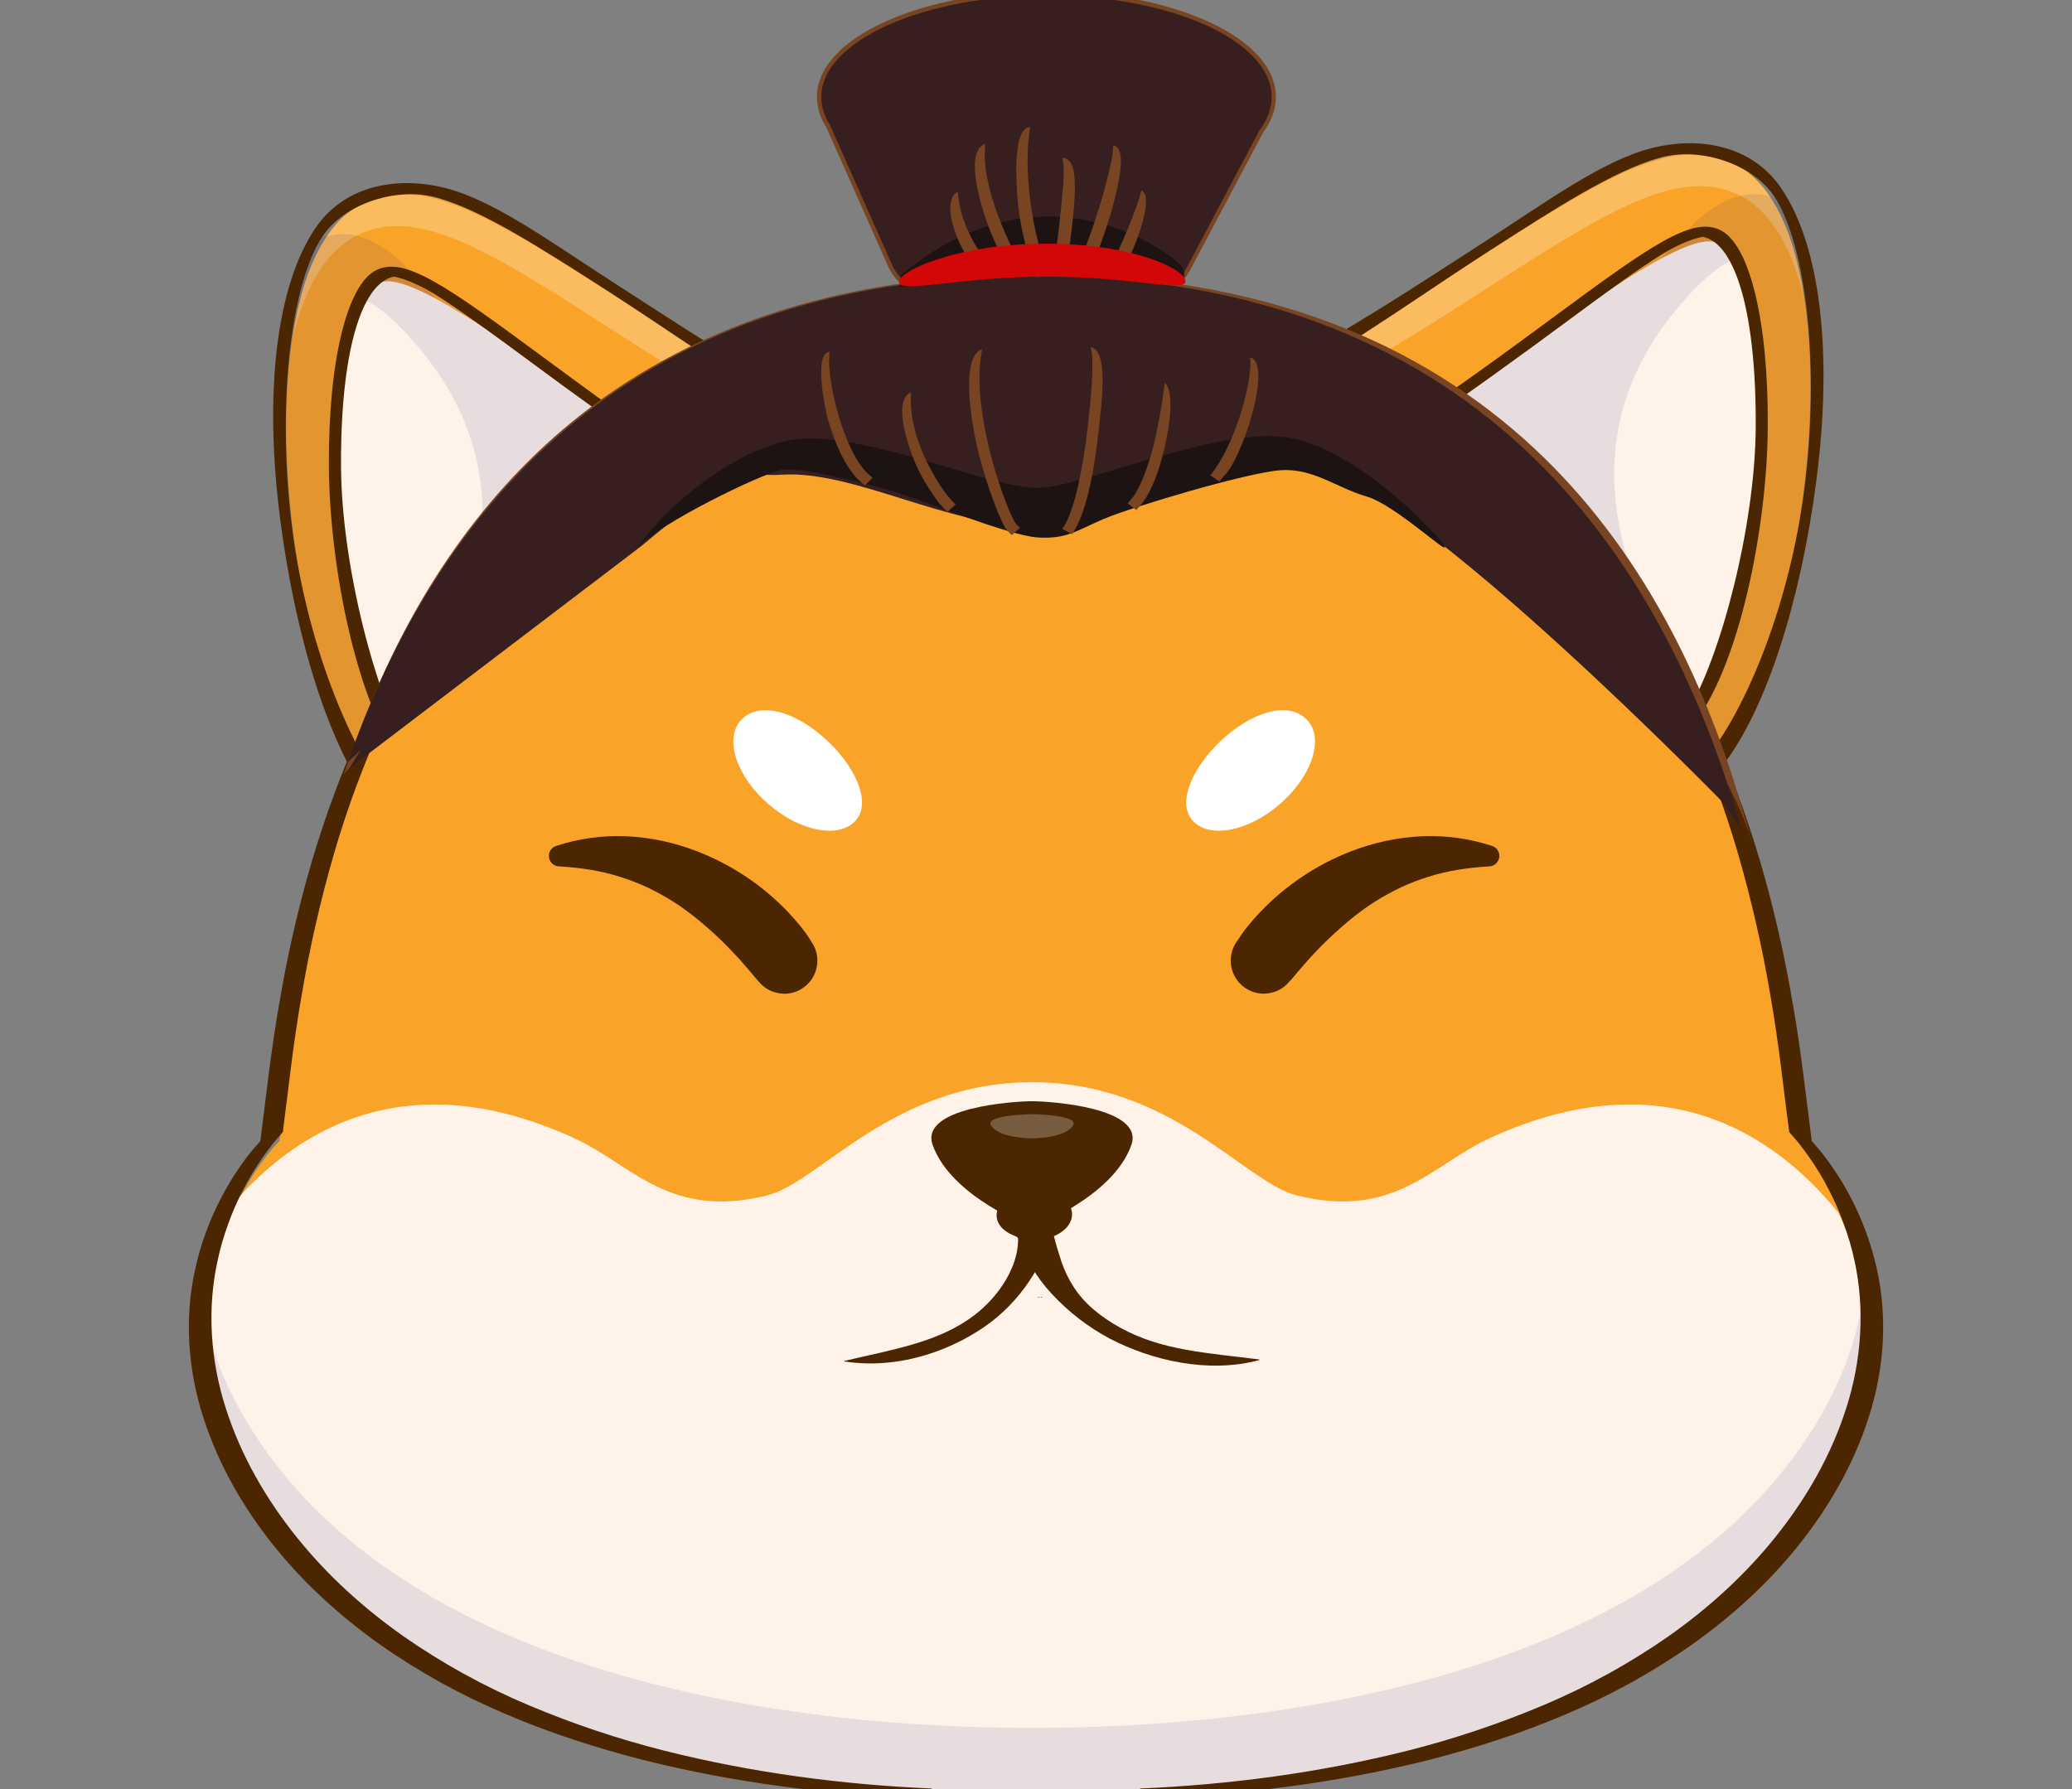 <svg width="22" height="19" viewBox="0 0 22 19" fill="none" xmlns="http://www.w3.org/2000/svg">
<rect x="0" y="0" width="22" height="19" fill="#808080" stroke="none"/>
<g clip-path="url(#clip0_152_459)">
<g opacity="0.4">
<path opacity="0.4" d="M17.956 16.732C17.836 16.793 17.565 16.905 17.42 16.962L17.956 16.732Z" fill="white"/>
</g>
<path d="M11.423 5.33L8.318 6.645L4.037 8.502C3.129 7.324 2.623 3.746 3.476 2.499C3.733 2.123 4.121 1.952 4.671 2.113C6.055 2.518 8.268 4.791 11.423 5.33Z" fill="#F9A429"/>
<g opacity="0.5">
<path opacity="0.5" d="M11.419 5.341L10.861 5.577C7.969 4.902 5.916 2.844 4.606 2.461C4.056 2.301 3.668 2.471 3.411 2.847C3.277 3.043 3.178 3.297 3.11 3.588C3.171 3.154 3.287 2.78 3.472 2.51C3.729 2.134 4.117 1.963 4.667 2.125C6.052 2.529 8.265 4.802 11.419 5.341Z" fill="white"/>
</g>
<g opacity="0.3">
<path opacity="0.3" d="M8.267 6.672L4.065 8.452C3.157 7.274 2.572 3.773 3.424 2.526C3.613 2.453 3.847 2.467 4.125 2.669C4.835 3.187 6.559 5.986 8.267 6.672Z" fill="#000072"/>
</g>
<path d="M4.113 8.621C4.085 8.621 4.057 8.615 4.032 8.602C4.006 8.59 3.984 8.572 3.967 8.549C3.504 7.949 3.142 6.796 2.977 5.53C2.798 4.156 2.937 3.028 3.35 2.421C3.674 1.947 4.247 1.879 4.71 1.992C5.245 2.123 5.847 2.572 6.578 3.042C7.856 3.864 9.455 4.963 11.426 5.3C11.527 5.317 11.619 5.271 11.602 5.372C11.594 5.42 11.567 5.463 11.527 5.491C11.487 5.52 11.438 5.531 11.389 5.523C9.343 5.173 7.757 3.929 6.451 3.089C5.744 2.636 5.134 2.243 4.657 2.103C4.221 1.975 3.662 2.162 3.431 2.501C3.072 3.026 2.94 4.359 3.104 5.626C3.259 6.813 3.695 7.893 4.113 8.436C4.176 8.517 4.307 8.52 4.226 8.583C4.194 8.608 4.154 8.621 4.113 8.621Z" fill="#4B2600"/>
<path d="M4.221 7.791C4.266 7.874 4.318 7.952 4.377 8.026L7.413 5.016C5.643 3.856 4.384 2.841 4.028 3.005C3.972 3.031 3.916 3.101 3.863 3.212C3.721 3.51 3.606 4.105 3.61 4.943C3.615 5.951 3.865 7.15 4.221 7.791Z" fill="#FFF3E9"/>
<g opacity="0.3">
<path opacity="0.3" d="M4.242 7.773C4.287 7.856 4.339 7.934 4.398 8.008L7.454 5.017C5.684 3.856 4.406 2.76 4.05 2.925C3.994 2.951 3.937 3.084 3.884 3.195C4.017 3.253 4.197 3.396 4.445 3.69C5.223 4.614 5.249 5.596 4.933 6.515C4.841 6.781 4.522 7.322 4.242 7.773Z" fill="#000072"/>
</g>
<path d="M4.419 8.191H4.41C4.388 8.189 4.366 8.183 4.346 8.173C4.327 8.163 4.309 8.149 4.295 8.132C3.8 7.525 3.498 6.036 3.492 4.949C3.486 3.829 3.686 3.01 4.003 2.865C4.302 2.726 4.735 3.031 5.771 3.796C6.263 4.159 6.821 4.57 7.469 4.995C7.505 5.019 7.529 5.055 7.538 5.097C7.547 5.139 7.538 5.182 7.515 5.217C7.509 5.227 7.501 5.236 7.493 5.244L4.532 8.144C4.502 8.174 4.461 8.191 4.419 8.191ZM4.18 2.938C3.835 3.01 3.614 3.748 3.621 4.958C3.627 6.015 3.995 7.407 4.344 7.979L7.301 5.029C6.713 4.636 6.055 4.155 5.625 3.837C5.227 3.543 4.884 3.291 4.622 3.128C4.345 2.958 4.182 2.938 4.18 2.938Z" fill="#4B2600"/>
<path d="M10.839 4.906L13.944 6.222L18.224 8.078C19.133 6.901 19.639 3.323 18.786 2.076C18.529 1.7 18.141 1.529 17.591 1.691C16.206 2.095 13.994 4.367 10.839 4.906Z" fill="#F9A429"/>
<g opacity="0.5">
<path opacity="0.5" d="M10.842 4.917L11.4 5.154C14.292 4.478 16.346 2.421 17.656 2.038C18.206 1.877 18.594 2.047 18.851 2.423C18.985 2.62 19.084 2.873 19.152 3.164C19.09 2.73 18.974 2.356 18.79 2.087C18.532 1.711 18.144 1.539 17.595 1.701C16.21 2.105 13.998 4.378 10.842 4.917Z" fill="white"/>
</g>
<g opacity="0.3">
<path opacity="0.3" d="M13.996 6.248L18.197 8.028C19.106 6.851 19.691 3.349 18.839 2.102C18.65 2.029 18.416 2.043 18.138 2.245C17.427 2.763 15.703 5.561 13.996 6.248Z" fill="#000072"/>
</g>
<path d="M18.149 8.197C18.177 8.197 18.205 8.191 18.23 8.178C18.256 8.166 18.278 8.147 18.295 8.125C18.758 7.525 19.121 6.373 19.285 5.107C19.464 3.732 19.325 2.604 18.912 1.998C18.588 1.524 18.015 1.455 17.553 1.569C17.018 1.699 16.415 2.148 15.685 2.618C14.406 3.44 12.808 4.539 10.836 4.876C10.735 4.894 10.643 4.847 10.66 4.948C10.664 4.972 10.673 4.995 10.686 5.016C10.699 5.036 10.716 5.054 10.736 5.068C10.755 5.082 10.778 5.092 10.802 5.097C10.825 5.103 10.85 5.103 10.873 5.099C12.919 4.749 14.505 3.506 15.811 2.665C16.518 2.211 17.129 1.818 17.606 1.679C18.041 1.551 18.601 1.738 18.832 2.077C19.189 2.602 19.323 3.935 19.157 5.203C19.003 6.389 18.567 7.47 18.148 8.013C18.086 8.094 17.955 8.097 18.035 8.159C18.068 8.184 18.108 8.197 18.149 8.197Z" fill="#4B2600"/>
<path d="M18.041 7.367C17.996 7.449 17.944 7.528 17.886 7.602L14.849 4.592C16.619 3.431 17.879 2.417 18.235 2.581C18.29 2.607 18.346 2.677 18.4 2.788C18.541 3.086 18.657 3.681 18.652 4.518C18.647 5.527 18.397 6.726 18.041 7.367Z" fill="#FFF3E9"/>
<g opacity="0.3">
<path opacity="0.3" d="M18.02 7.349C17.975 7.432 17.923 7.511 17.864 7.584L14.807 4.592C16.577 3.432 17.857 2.336 18.212 2.5C18.268 2.526 18.325 2.659 18.378 2.771C18.246 2.828 18.065 2.971 17.817 3.265C17.039 4.19 17.013 5.171 17.329 6.091C17.421 6.357 17.739 6.898 18.02 7.349Z" fill="#000072"/>
</g>
<path d="M17.73 7.72L14.769 4.82C14.739 4.79 14.721 4.75 14.721 4.707C14.72 4.665 14.737 4.624 14.767 4.593C14.775 4.585 14.784 4.577 14.793 4.571C15.441 4.146 15.998 3.734 16.491 3.371C17.527 2.606 17.96 2.301 18.259 2.44C18.576 2.586 18.776 3.405 18.77 4.524C18.765 5.612 18.462 7.1 17.967 7.707C17.953 7.724 17.936 7.738 17.916 7.748C17.896 7.758 17.874 7.764 17.852 7.765H17.843C17.801 7.766 17.761 7.749 17.73 7.72ZM17.641 2.704C17.379 2.866 17.035 3.12 16.638 3.413C16.208 3.731 15.55 4.213 14.961 4.606L17.918 7.556C18.268 6.984 18.636 5.592 18.642 4.534C18.648 3.325 18.427 2.586 18.083 2.515C18.08 2.515 17.917 2.534 17.641 2.704V2.704Z" fill="#4B2600"/>
<path d="M19.382 15.761C17.457 18.866 12.301 18.956 11.079 18.956C9.857 18.956 4.701 18.866 2.777 15.761C1.982 14.478 2.205 13.422 2.518 12.78C2.697 12.411 2.905 12.178 2.967 12.117C3.236 10.533 3.568 3.384 11.08 3.384C18.591 3.384 18.924 10.533 19.193 12.117C19.255 12.178 19.463 12.411 19.642 12.78C19.954 13.422 20.177 14.477 19.382 15.761Z" fill="#F9A429"/>
<path d="M19.259 15.86C17.336 18.965 12.181 19.056 10.957 19.056C9.733 19.056 4.58 18.965 2.656 15.86C1.861 14.577 2.084 13.521 2.397 12.879C3.071 12.044 4.262 11.249 6.092 12.085C6.712 12.369 7.105 12.955 8.147 12.695C8.699 12.558 9.473 11.495 10.957 11.493C12.44 11.493 13.215 12.557 13.768 12.695C14.809 12.954 15.203 12.369 15.822 12.085C17.653 11.248 18.843 12.044 19.518 12.878C19.831 13.521 20.055 14.577 19.259 15.86Z" fill="#FFF3E9"/>
<g opacity="0.3">
<path opacity="0.3" d="M19.259 15.861C17.335 18.966 12.179 19.056 10.957 19.056C9.736 19.056 4.579 18.966 2.655 15.861C2.155 15.053 2.058 14.334 2.133 13.754C2.187 14.178 2.342 14.649 2.655 15.155C4.579 18.26 9.735 18.35 10.957 18.35C12.18 18.35 17.336 18.26 19.26 15.155C19.573 14.649 19.728 14.178 19.782 13.754C19.857 14.334 19.76 15.053 19.259 15.861Z" fill="#000072"/>
</g>
<path d="M11.044 13.777L11.021 13.78V13.773L11.044 13.777Z" fill="#512717"/>
<path d="M11.065 13.773V13.78L11.044 13.777L11.065 13.773Z" fill="#512717"/>
<path d="M8.084 4.063C8.542 3.908 9.017 3.804 9.495 3.734C9.973 3.664 10.454 3.637 10.936 3.632C11.418 3.634 11.899 3.668 12.377 3.733C12.854 3.803 13.328 3.907 13.788 4.062C14.247 4.215 14.688 4.416 15.104 4.663C15.519 4.911 15.903 5.205 16.249 5.542C16.251 5.543 16.252 5.546 16.254 5.547C16.26 5.543 16.266 5.538 16.271 5.533C16.288 5.515 16.298 5.492 16.297 5.468C16.297 5.444 16.288 5.421 16.27 5.404C15.925 5.067 15.54 4.773 15.126 4.526C14.709 4.278 14.267 4.076 13.807 3.924C13.348 3.768 12.874 3.666 12.396 3.595C11.919 3.53 11.438 3.496 10.956 3.494C10.475 3.499 9.993 3.527 9.515 3.596C9.037 3.665 8.563 3.77 8.104 3.925C7.644 4.077 7.202 4.279 6.786 4.527C6.371 4.774 5.987 5.069 5.64 5.405C5.624 5.421 5.614 5.442 5.613 5.465C5.612 5.488 5.619 5.51 5.634 5.528C5.976 5.197 6.355 4.907 6.764 4.664C7.181 4.416 7.623 4.215 8.084 4.063Z" fill="#4B2600"/>
<path d="M5.617 18.111C5.146 17.913 4.697 17.666 4.278 17.373C3.859 17.077 3.472 16.727 3.148 16.322C2.824 15.918 2.559 15.461 2.398 14.957C2.236 14.456 2.195 13.902 2.312 13.381C2.339 13.251 2.377 13.123 2.423 12.998C2.468 12.873 2.521 12.751 2.583 12.633C2.643 12.515 2.712 12.402 2.788 12.293C2.826 12.239 2.866 12.185 2.908 12.132C2.939 12.096 2.969 12.06 3.003 12.023C3.017 11.919 3.028 11.813 3.043 11.706L3.09 11.328C3.122 11.075 3.159 10.821 3.203 10.569C3.288 10.062 3.403 9.56 3.546 9.066C3.618 8.819 3.699 8.573 3.79 8.331C3.881 8.089 3.978 7.851 4.088 7.616C4.287 7.192 4.53 6.784 4.827 6.421C4.822 6.413 4.816 6.405 4.809 6.399C4.8 6.391 4.789 6.385 4.778 6.381C4.766 6.377 4.754 6.375 4.742 6.376C4.73 6.377 4.718 6.38 4.707 6.386C4.697 6.391 4.687 6.399 4.679 6.408C4.339 6.797 4.068 7.245 3.849 7.712C3.739 7.946 3.64 8.185 3.551 8.427C3.461 8.669 3.38 8.914 3.307 9.162C3.163 9.655 3.049 10.157 2.964 10.665C2.92 10.918 2.883 11.171 2.851 11.424L2.804 11.802C2.79 11.909 2.778 12.015 2.764 12.119C2.73 12.155 2.7 12.191 2.669 12.228C2.626 12.28 2.587 12.334 2.549 12.388C2.473 12.497 2.405 12.611 2.344 12.729C2.282 12.847 2.229 12.969 2.184 13.094C2.138 13.218 2.101 13.347 2.073 13.477C1.955 13.998 1.996 14.551 2.159 15.053C2.32 15.557 2.585 16.014 2.909 16.418C3.233 16.822 3.621 17.172 4.039 17.468C4.458 17.762 4.907 18.009 5.378 18.207C5.846 18.407 6.329 18.562 6.818 18.688C7.797 18.934 8.799 19.061 9.8 19.095C9.823 19.095 9.845 19.087 9.863 19.072C9.88 19.057 9.891 19.036 9.893 19.013C9.894 19.007 9.894 19 9.893 18.994C8.941 18.953 7.989 18.827 7.057 18.593C6.566 18.469 6.084 18.308 5.617 18.111Z" fill="#4B2600"/>
<path d="M16.383 18.111C16.854 17.913 17.303 17.666 17.722 17.373C18.141 17.077 18.528 16.727 18.852 16.322C19.176 15.918 19.441 15.461 19.602 14.957C19.764 14.456 19.805 13.902 19.689 13.381C19.661 13.251 19.623 13.123 19.577 12.998C19.532 12.873 19.479 12.751 19.417 12.633C19.357 12.515 19.288 12.402 19.212 12.293C19.174 12.239 19.134 12.185 19.092 12.132C19.061 12.096 19.031 12.06 18.998 12.023C18.983 11.919 18.971 11.813 18.957 11.706L18.91 11.328C18.878 11.075 18.841 10.821 18.797 10.569C18.712 10.062 18.597 9.56 18.454 9.066C18.382 8.819 18.301 8.573 18.21 8.331C18.119 8.089 18.022 7.851 17.912 7.616C17.712 7.192 17.47 6.784 17.173 6.421C17.178 6.413 17.184 6.405 17.191 6.399C17.2 6.391 17.211 6.385 17.222 6.381C17.233 6.377 17.245 6.375 17.258 6.376C17.27 6.377 17.281 6.38 17.292 6.386C17.303 6.391 17.313 6.399 17.321 6.408C17.66 6.797 17.931 7.245 18.151 7.712C18.261 7.946 18.359 8.185 18.449 8.427C18.539 8.669 18.62 8.914 18.693 9.162C18.837 9.655 18.951 10.157 19.036 10.665C19.081 10.918 19.117 11.171 19.149 11.424L19.197 11.802C19.211 11.909 19.222 12.015 19.237 12.119C19.27 12.155 19.3 12.191 19.331 12.228C19.374 12.28 19.413 12.334 19.451 12.388C19.527 12.497 19.596 12.611 19.657 12.729C19.718 12.847 19.771 12.969 19.816 13.094C19.862 13.219 19.899 13.347 19.928 13.477C20.045 13.998 20.004 14.551 19.841 15.053C19.68 15.557 19.415 16.014 19.091 16.418C18.767 16.822 18.38 17.172 17.961 17.468C17.542 17.762 17.093 18.009 16.622 18.207C16.154 18.407 15.671 18.562 15.182 18.688C14.203 18.934 13.201 19.061 12.2 19.095C12.176 19.095 12.153 19.087 12.135 19.07C12.117 19.054 12.107 19.031 12.106 19.007C12.106 19.003 12.106 18.998 12.106 18.994C13.058 18.953 14.01 18.827 14.943 18.593C15.434 18.469 15.915 18.308 16.383 18.111Z" fill="#4B2600"/>
<path d="M11.044 13.31L11.023 13.313V13.306L11.044 13.31Z" fill="#512717"/>
<path d="M11.066 13.306V13.313L11.044 13.31L11.066 13.306Z" fill="#512717"/>
<path d="M12.45 13.263C12.45 13.263 12.61 13.729 12.191 13.968C11.786 14.198 11.31 13.899 11.087 13.725C11.046 13.694 11.014 13.654 10.991 13.608C10.969 13.562 10.957 13.512 10.957 13.461C10.957 13.512 10.946 13.562 10.924 13.608C10.901 13.654 10.869 13.694 10.829 13.726C10.605 13.9 10.129 14.198 9.725 13.969C9.304 13.73 9.465 13.264 9.465 13.264C9.465 13.264 9.565 12.017 10.958 12.017C12.352 12.017 12.45 13.263 12.45 13.263Z" fill="#FFF3E9"/>
<path d="M12.012 12.161C11.813 12.72 10.957 13.034 10.957 13.034C10.957 13.034 10.102 12.719 9.903 12.16C9.76 11.76 10.767 11.695 10.957 11.695C11.148 11.695 12.155 11.761 12.012 12.161Z" fill="#4B2600"/>
<g opacity="0.5">
<path opacity="0.5" d="M11.395 11.95C11.312 12.091 10.958 12.089 10.958 12.089C10.958 12.089 10.603 12.091 10.521 11.95C10.461 11.849 10.879 11.833 10.958 11.833C11.037 11.833 11.454 11.849 11.395 11.95Z" fill="white"/>
</g>
<path d="M8.97 14.459C9.566 14.551 10.151 14.324 10.529 14.035C10.708 13.896 10.859 13.725 10.976 13.531C11.047 13.418 11.101 13.295 11.135 13.166C11.158 13.079 11.129 12.934 11.236 12.878C11.545 12.713 11.242 12.4 10.892 12.431C10.544 12.462 10.377 12.811 10.739 12.919C10.775 12.927 10.809 12.94 10.84 12.959L10.723 12.861C10.948 13.208 10.706 13.689 10.351 13.963C9.974 14.254 9.495 14.328 8.97 14.452C8.965 14.453 8.964 14.46 8.971 14.461L8.97 14.459Z" fill="#4B2600"/>
<path d="M13.368 14.437C12.827 14.368 12.337 14.345 11.896 14.101C11.68 13.982 11.507 13.837 11.399 13.666C11.346 13.584 11.304 13.497 11.272 13.405C11.261 13.374 11.185 13.131 11.192 13.127C11.52 12.986 11.408 12.635 10.986 12.635C10.582 12.635 10.424 12.995 10.779 13.127C10.868 13.16 10.919 13.398 10.957 13.461C11.017 13.561 11.087 13.655 11.167 13.74C11.344 13.932 11.552 14.093 11.783 14.216C12.223 14.445 12.823 14.59 13.368 14.445C13.373 14.445 13.375 14.438 13.368 14.438V14.437Z" fill="#4B2600"/>
<path d="M13.525 1.031C13.525 0.416 12.439 -0.071 11.119 -0.071C9.799 -0.071 8.697 0.416 8.697 1.031C8.698 1.142 8.732 1.25 8.794 1.342L9.46 2.839C9.502 2.924 9.566 2.995 9.647 3.045C9.727 3.095 9.82 3.121 9.915 3.12H12.172C12.261 3.121 12.349 3.098 12.426 3.053C12.503 3.009 12.567 2.945 12.612 2.868L13.396 1.391C13.479 1.278 13.525 1.156 13.525 1.031Z" fill="#381F1F"/>
<path d="M12.172 3.143H9.915C9.816 3.144 9.719 3.116 9.635 3.064C9.551 3.012 9.483 2.937 9.439 2.849L8.774 1.353C8.711 1.257 8.676 1.145 8.674 1.03C8.674 0.725 8.933 0.44 9.404 0.228C9.865 0.02 10.474 -0.094 11.119 -0.094C11.764 -0.094 12.37 0.021 12.826 0.228C13.291 0.44 13.547 0.724 13.547 1.03C13.547 1.158 13.502 1.283 13.414 1.403L12.631 2.879C12.585 2.96 12.518 3.027 12.437 3.073C12.357 3.12 12.265 3.144 12.172 3.143ZM9.48 2.83C9.52 2.91 9.582 2.978 9.659 3.026C9.735 3.073 9.824 3.098 9.914 3.098H12.172C12.257 3.099 12.341 3.077 12.414 3.034C12.488 2.992 12.549 2.931 12.592 2.858L13.376 1.379L13.377 1.378C13.46 1.265 13.502 1.149 13.502 1.03C13.502 0.435 12.434 -0.049 11.12 -0.049C10.481 -0.049 9.879 0.064 9.423 0.269C9.202 0.369 9.028 0.485 8.907 0.614C8.783 0.746 8.72 0.886 8.72 1.03C8.722 1.137 8.754 1.241 8.814 1.329L8.815 1.333L9.48 2.83Z" fill="#784421"/>
<path d="M3.943 7.933C3.995 7.774 4.066 7.623 4.154 7.482C4.118 7.499 4.085 7.522 4.056 7.55C5.282 4.567 7.624 3.054 11.021 3.054C14.604 3.054 17.008 4.731 18.173 8.041C18.36 8.329 18.508 8.64 18.612 8.967L18.489 8.553C18.277 7.833 18.006 7.171 17.687 6.588C17.302 5.883 16.834 5.27 16.296 4.767C15.676 4.187 14.948 3.736 14.132 3.429C13.219 3.084 12.172 2.909 11.021 2.909C9.969 2.909 9.001 3.056 8.147 3.344C7.374 3.605 6.676 3.988 6.07 4.483C5.076 5.297 4.306 6.432 3.783 7.857L3.647 8.227L3.904 7.931L3.943 7.933Z" fill="#784421"/>
<path d="M4.176 7.472L4.616 7.33C4.425 7.376 4.275 7.424 4.176 7.472Z" fill="#784421"/>
<path d="M10.956 5.588C12.053 5.588 12.858 4.871 13.672 4.974C14.186 5.039 14.841 5.35 15.308 5.672C15.377 5.719 15.523 5.793 15.587 5.823C16.998 6.494 17.803 7.77 18.495 8.822C17.728 6.131 15.88 2.928 10.978 2.928C6.513 2.928 4.581 5.585 3.693 8.093C5.552 6.359 6.659 5.465 7.868 4.943C8.432 4.699 7.57 5.084 8.304 5.041C9.064 4.995 10.063 5.588 10.956 5.588Z" fill="#381F1F"/>
<path d="M9.564 2.924C11.07 1.655 12.459 2.688 12.555 2.843C12.599 2.913 12.549 3.019 12.549 3.019C12.549 3.019 11.517 2.855 11.149 2.886C10.781 2.917 9.554 3.047 9.554 3.047L9.564 2.924Z" fill="#1E1313"/>
<path d="M10.168 2.036C10.001 2.134 10.141 2.5 10.219 2.641C10.296 2.782 10.372 2.88 10.431 2.928L10.48 2.904L10.567 2.854L10.512 2.81C10.491 2.794 10.407 2.695 10.335 2.566C10.264 2.436 10.197 2.273 10.177 2.107L10.168 2.036Z" fill="#784421"/>
<path d="M10.512 2.448C10.573 2.599 10.643 2.745 10.722 2.887L10.758 2.949L10.874 2.873L10.838 2.81C10.762 2.674 10.695 2.534 10.636 2.39C10.537 2.147 10.444 1.84 10.457 1.601L10.461 1.528C10.217 1.61 10.444 2.281 10.512 2.448Z" fill="#784421"/>
<path d="M10.832 2.336C10.853 2.454 10.88 2.571 10.912 2.687C10.939 2.78 10.96 2.843 10.984 2.885L11.02 2.947L11.135 2.87L11.1 2.809C11.077 2.755 11.057 2.701 11.042 2.645C11.011 2.534 10.986 2.422 10.966 2.309C10.92 2.046 10.89 1.72 10.928 1.422L10.937 1.349C10.719 1.357 10.8 2.153 10.832 2.336Z" fill="#784421"/>
<path d="M11.282 1.675C11.31 1.854 11.282 2.034 11.267 2.198C11.246 2.423 11.214 2.679 11.181 2.834L11.166 2.906L11.3 2.938L11.314 2.866C11.349 2.698 11.381 2.441 11.403 2.212C11.418 1.985 11.439 1.687 11.282 1.675Z" fill="#784421"/>
<path d="M11.821 1.543L11.815 1.616C11.808 1.706 11.748 1.952 11.674 2.194C11.6 2.435 11.51 2.683 11.451 2.789L11.415 2.852L11.531 2.927L11.566 2.865C11.642 2.732 11.728 2.486 11.803 2.239C11.87 1.985 11.977 1.577 11.821 1.543Z" fill="#784421"/>
<path d="M12.118 2.022L12.1 2.093C12.081 2.168 11.896 2.66 11.791 2.811L11.751 2.87L11.876 2.916L11.901 2.898C12.03 2.705 12.272 2.088 12.118 2.022Z" fill="#784421"/>
<path d="M6.811 5.798L3.709 8.159L4.484 6.91L6.388 5.145L7.515 4.923L7.578 5.162L6.811 5.798Z" fill="#381F1F"/>
<path d="M18.356 8.585C18.356 8.585 15.05 5.182 13.985 4.991C12.919 4.8 14 4.276 14 4.276L16.006 5.325L17.823 7.631L18.356 8.585Z" fill="#381F1F"/>
<path d="M6.774 5.811C7.113 5.31 7.982 4.631 8.626 4.655C9.501 4.689 10.596 5.216 11.068 5.179C11.54 5.143 12.925 4.543 13.652 4.643C14.378 4.743 15.234 5.641 15.33 5.791C15.426 5.942 14.817 5.36 14.508 5.272C14.199 5.184 13.943 4.968 13.594 4.994C13.245 5.019 12.025 5.381 11.722 5.51C11.42 5.639 11.329 5.726 11.02 5.708C10.711 5.691 9.703 5.279 9.489 5.219C9.274 5.16 8.501 4.949 8.29 4.992C8.079 5.036 7.02 5.546 6.774 5.811Z" fill="#1E1313"/>
<path d="M8.79 4.452C8.868 4.716 8.98 4.979 9.139 5.118L9.183 5.156L9.265 5.074L9.221 5.036C9.099 4.93 8.981 4.677 8.906 4.422C8.831 4.168 8.794 3.906 8.804 3.793L8.808 3.737C8.635 3.746 8.762 4.352 8.79 4.452Z" fill="#784421"/>
<path d="M9.749 4.987C9.796 5.08 9.849 5.169 9.908 5.255C9.94 5.305 9.977 5.352 10.018 5.395L10.061 5.435L10.146 5.356L10.104 5.316C10.07 5.277 10.038 5.237 10.009 5.194C9.953 5.112 9.903 5.027 9.858 4.939C9.755 4.737 9.664 4.478 9.671 4.222L9.672 4.166C9.45 4.266 9.689 4.865 9.749 4.987Z" fill="#784421"/>
<path d="M10.42 4.92C10.464 5.082 10.517 5.241 10.578 5.397C10.602 5.46 10.626 5.512 10.646 5.553C10.666 5.594 10.677 5.619 10.702 5.643L10.743 5.683L10.83 5.606L10.788 5.565C10.792 5.569 10.773 5.543 10.754 5.506C10.736 5.47 10.714 5.419 10.69 5.358C10.63 5.206 10.579 5.05 10.536 4.893C10.437 4.53 10.363 4.091 10.419 3.764L10.428 3.708C10.165 3.799 10.343 4.664 10.42 4.92Z" fill="#784421"/>
<path d="M11.578 3.687C11.628 3.807 11.578 4.289 11.547 4.553C11.501 4.95 11.416 5.385 11.309 5.57L11.28 5.62L11.385 5.673L11.414 5.623C11.544 5.399 11.624 4.967 11.666 4.565C11.694 4.3 11.776 3.71 11.578 3.687Z" fill="#784421"/>
<path d="M12.368 4.065C12.341 4.284 12.302 4.501 12.252 4.716C12.192 4.956 12.104 5.197 12.011 5.302L11.973 5.345L12.065 5.417L12.103 5.374C12.226 5.235 12.311 4.989 12.368 4.742C12.423 4.501 12.469 4.166 12.368 4.065Z" fill="#784421"/>
<path d="M13.275 3.796C13.298 4.056 13.126 4.674 12.886 5.003L12.851 5.049L12.948 5.114L12.983 5.068C13.18 4.908 13.521 3.86 13.275 3.796Z" fill="#784421"/>
<path d="M12.587 2.986C12.587 2.86 12.03 2.588 11.109 2.588C10.187 2.588 9.545 2.87 9.545 2.996C9.545 3.122 10.192 2.938 11.114 2.938C12.036 2.938 12.587 3.112 12.587 2.986Z" fill="#D30707"/>
<path d="M8.034 10.4L7.945 10.295C7.913 10.257 7.878 10.219 7.845 10.18C7.775 10.104 7.704 10.03 7.629 9.959C7.479 9.818 7.32 9.684 7.146 9.574C7.058 9.519 6.967 9.469 6.874 9.424C6.778 9.38 6.68 9.342 6.58 9.311C6.379 9.247 6.163 9.214 5.936 9.201H5.932C5.906 9.199 5.882 9.189 5.863 9.171C5.844 9.153 5.832 9.129 5.829 9.104C5.825 9.078 5.831 9.052 5.845 9.03C5.859 9.008 5.88 8.992 5.904 8.984C6.145 8.905 6.397 8.87 6.65 8.881C6.909 8.893 7.165 8.948 7.407 9.043C7.772 9.185 8.102 9.406 8.371 9.69C8.416 9.737 8.458 9.787 8.501 9.838C8.521 9.864 8.541 9.89 8.561 9.917C8.571 9.931 8.58 9.945 8.59 9.961L8.622 10.011C8.671 10.086 8.689 10.176 8.673 10.264C8.658 10.352 8.609 10.431 8.537 10.484C8.466 10.538 8.376 10.562 8.288 10.551C8.199 10.541 8.117 10.498 8.06 10.429L8.034 10.4Z" fill="#4B2600"/>
<path d="M9.089 8.71C8.918 8.91 8.504 8.836 8.165 8.545C7.825 8.254 7.689 7.856 7.86 7.656C8.031 7.457 8.39 7.526 8.729 7.817C9.068 8.108 9.26 8.51 9.089 8.71Z" fill="white"/>
<path d="M13.713 10.4L13.802 10.295C13.834 10.257 13.869 10.219 13.903 10.18C13.972 10.104 14.043 10.03 14.119 9.959C14.268 9.818 14.427 9.684 14.601 9.574C14.689 9.519 14.78 9.469 14.874 9.424C14.969 9.38 15.067 9.342 15.167 9.311C15.37 9.247 15.586 9.214 15.812 9.201H15.815C15.841 9.199 15.865 9.189 15.884 9.171C15.903 9.153 15.915 9.129 15.919 9.104C15.922 9.078 15.916 9.052 15.902 9.03C15.889 9.008 15.868 8.992 15.843 8.984C15.603 8.905 15.35 8.87 15.098 8.881C14.838 8.893 14.582 8.948 14.34 9.043C13.975 9.185 13.646 9.406 13.377 9.69C13.331 9.737 13.289 9.787 13.247 9.838C13.226 9.864 13.206 9.89 13.187 9.917C13.177 9.931 13.167 9.945 13.158 9.961L13.124 10.01C13.076 10.085 13.057 10.175 13.073 10.263C13.089 10.351 13.137 10.43 13.209 10.483C13.281 10.537 13.37 10.561 13.459 10.55C13.548 10.54 13.629 10.497 13.687 10.428L13.713 10.4Z" fill="#4B2600"/>
<path d="M12.659 8.71C12.83 8.91 13.243 8.836 13.583 8.545C13.923 8.254 14.06 7.856 13.888 7.656C13.717 7.457 13.358 7.526 13.019 7.817C12.68 8.108 12.488 8.51 12.659 8.71Z" fill="white"/>
</g>
<defs>
<clipPath id="clip0_152_459">
<rect width="22" height="19" fill="white"/>
</clipPath>
</defs>
</svg>
